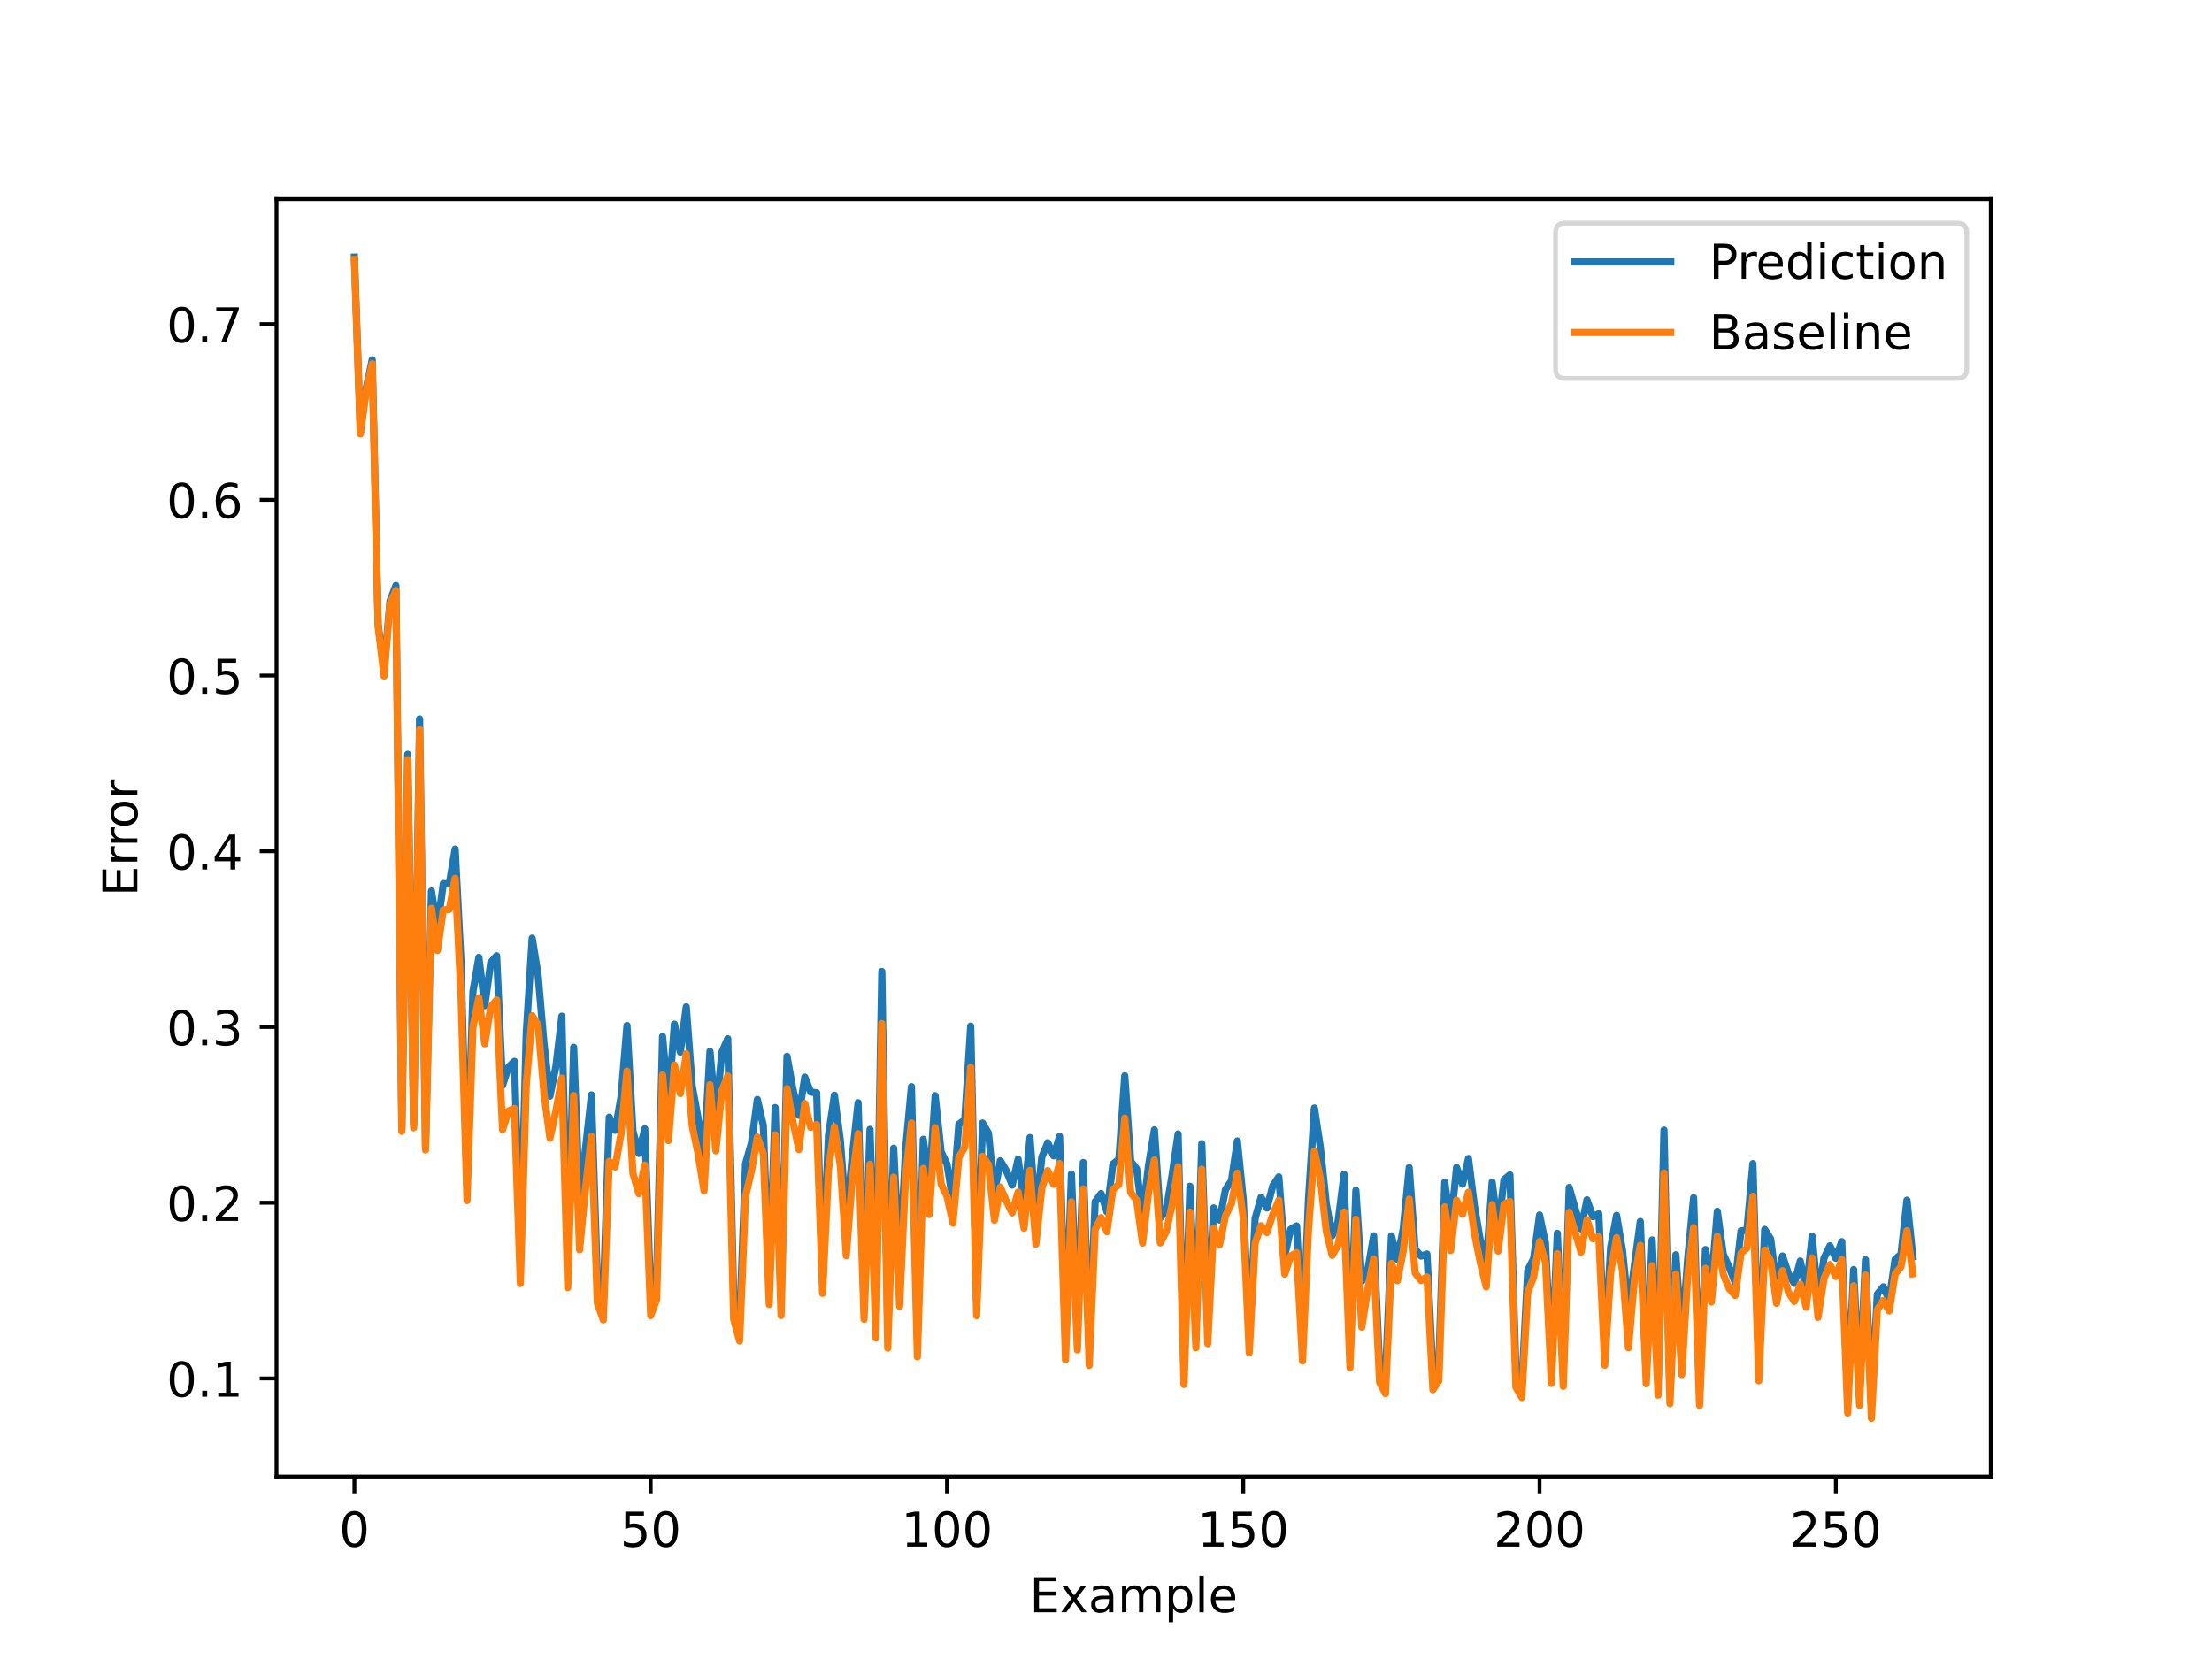 <?xml version="1.0" encoding="utf-8" standalone="no"?>
<!DOCTYPE svg PUBLIC "-//W3C//DTD SVG 1.1//EN"
  "http://www.w3.org/Graphics/SVG/1.1/DTD/svg11.dtd">
<!-- Created with matplotlib (https://matplotlib.org/) -->
<svg height="345.6pt" version="1.1" viewBox="0 0 460.8 345.6" width="460.8pt" xmlns="http://www.w3.org/2000/svg" xmlns:xlink="http://www.w3.org/1999/xlink">
 <defs>
  <style type="text/css">
*{stroke-linecap:butt;stroke-linejoin:round;}
  </style>
 </defs>
 <g id="figure_1">
  <g id="patch_1">
   <path d="M 0 345.6 
L 460.8 345.6 
L 460.8 0 
L 0 0 
z
" style="fill:#ffffff;"/>
  </g>
  <g id="axes_1">
   <g id="patch_2">
    <path d="M 57.6 307.584 
L 414.72 307.584 
L 414.72 41.472 
L 57.6 41.472 
z
" style="fill:#ffffff;"/>
   </g>
   <g id="matplotlib.axis_1">
    <g id="xtick_1">
     <g id="line2d_1">
      <defs>
       <path d="M 0 0 
L 0 3.5 
" id="m20287b7680" style="stroke:#000000;stroke-width:0.8;"/>
      </defs>
      <g>
       <use style="stroke:#000000;stroke-width:0.8;" x="73.833" xlink:href="#m20287b7680" y="307.584"/>
      </g>
     </g>
     <g id="text_1">
      <!-- 0 -->
      <defs>
       <path d="M 31.781 66.406 
Q 24.172 66.406 20.328 58.906 
Q 16.5 51.422 16.5 36.375 
Q 16.5 21.391 20.328 13.891 
Q 24.172 6.391 31.781 6.391 
Q 39.453 6.391 43.281 13.891 
Q 47.125 21.391 47.125 36.375 
Q 47.125 51.422 43.281 58.906 
Q 39.453 66.406 31.781 66.406 
z
M 31.781 74.219 
Q 44.047 74.219 50.516 64.516 
Q 56.984 54.828 56.984 36.375 
Q 56.984 17.969 50.516 8.266 
Q 44.047 -1.422 31.781 -1.422 
Q 19.531 -1.422 13.062 8.266 
Q 6.594 17.969 6.594 36.375 
Q 6.594 54.828 13.062 64.516 
Q 19.531 74.219 31.781 74.219 
z
" id="DejaVuSans-48"/>
      </defs>
      <g transform="translate(70.651 322.182)scale(0.1 -0.1)">
       <use xlink:href="#DejaVuSans-48"/>
      </g>
     </g>
    </g>
    <g id="xtick_2">
     <g id="line2d_2">
      <g>
       <use style="stroke:#000000;stroke-width:0.8;" x="135.554" xlink:href="#m20287b7680" y="307.584"/>
      </g>
     </g>
     <g id="text_2">
      <!-- 50 -->
      <defs>
       <path d="M 10.797 72.906 
L 49.516 72.906 
L 49.516 64.594 
L 19.828 64.594 
L 19.828 46.734 
Q 21.969 47.469 24.109 47.828 
Q 26.266 48.188 28.422 48.188 
Q 40.625 48.188 47.75 41.5 
Q 54.891 34.812 54.891 23.391 
Q 54.891 11.625 47.562 5.094 
Q 40.234 -1.422 26.906 -1.422 
Q 22.312 -1.422 17.547 -0.641 
Q 12.797 0.141 7.719 1.703 
L 7.719 11.625 
Q 12.109 9.234 16.797 8.062 
Q 21.484 6.891 26.703 6.891 
Q 35.156 6.891 40.078 11.328 
Q 45.016 15.766 45.016 23.391 
Q 45.016 31 40.078 35.438 
Q 35.156 39.891 26.703 39.891 
Q 22.75 39.891 18.812 39.016 
Q 14.891 38.141 10.797 36.281 
z
" id="DejaVuSans-53"/>
      </defs>
      <g transform="translate(129.192 322.182)scale(0.1 -0.1)">
       <use xlink:href="#DejaVuSans-53"/>
       <use x="63.623" xlink:href="#DejaVuSans-48"/>
      </g>
     </g>
    </g>
    <g id="xtick_3">
     <g id="line2d_3">
      <g>
       <use style="stroke:#000000;stroke-width:0.8;" x="197.276" xlink:href="#m20287b7680" y="307.584"/>
      </g>
     </g>
     <g id="text_3">
      <!-- 100 -->
      <defs>
       <path d="M 12.406 8.297 
L 28.516 8.297 
L 28.516 63.922 
L 10.984 60.406 
L 10.984 69.391 
L 28.422 72.906 
L 38.281 72.906 
L 38.281 8.297 
L 54.391 8.297 
L 54.391 0 
L 12.406 0 
z
" id="DejaVuSans-49"/>
      </defs>
      <g transform="translate(187.732 322.182)scale(0.1 -0.1)">
       <use xlink:href="#DejaVuSans-49"/>
       <use x="63.623" xlink:href="#DejaVuSans-48"/>
       <use x="127.246" xlink:href="#DejaVuSans-48"/>
      </g>
     </g>
    </g>
    <g id="xtick_4">
     <g id="line2d_4">
      <g>
       <use style="stroke:#000000;stroke-width:0.8;" x="258.997" xlink:href="#m20287b7680" y="307.584"/>
      </g>
     </g>
     <g id="text_4">
      <!-- 150 -->
      <g transform="translate(249.453 322.182)scale(0.1 -0.1)">
       <use xlink:href="#DejaVuSans-49"/>
       <use x="63.623" xlink:href="#DejaVuSans-53"/>
       <use x="127.246" xlink:href="#DejaVuSans-48"/>
      </g>
     </g>
    </g>
    <g id="xtick_5">
     <g id="line2d_5">
      <g>
       <use style="stroke:#000000;stroke-width:0.8;" x="320.718" xlink:href="#m20287b7680" y="307.584"/>
      </g>
     </g>
     <g id="text_5">
      <!-- 200 -->
      <defs>
       <path d="M 19.188 8.297 
L 53.609 8.297 
L 53.609 0 
L 7.328 0 
L 7.328 8.297 
Q 12.938 14.109 22.625 23.891 
Q 32.328 33.688 34.812 36.531 
Q 39.547 41.844 41.422 45.531 
Q 43.312 49.219 43.312 52.781 
Q 43.312 58.594 39.234 62.25 
Q 35.156 65.922 28.609 65.922 
Q 23.969 65.922 18.812 64.312 
Q 13.672 62.703 7.812 59.422 
L 7.812 69.391 
Q 13.766 71.781 18.938 73 
Q 24.125 74.219 28.422 74.219 
Q 39.75 74.219 46.484 68.547 
Q 53.219 62.891 53.219 53.422 
Q 53.219 48.922 51.531 44.891 
Q 49.859 40.875 45.406 35.406 
Q 44.188 33.984 37.641 27.219 
Q 31.109 20.453 19.188 8.297 
z
" id="DejaVuSans-50"/>
      </defs>
      <g transform="translate(311.175 322.182)scale(0.1 -0.1)">
       <use xlink:href="#DejaVuSans-50"/>
       <use x="63.623" xlink:href="#DejaVuSans-48"/>
       <use x="127.246" xlink:href="#DejaVuSans-48"/>
      </g>
     </g>
    </g>
    <g id="xtick_6">
     <g id="line2d_6">
      <g>
       <use style="stroke:#000000;stroke-width:0.8;" x="382.44" xlink:href="#m20287b7680" y="307.584"/>
      </g>
     </g>
     <g id="text_6">
      <!-- 250 -->
      <g transform="translate(372.896 322.182)scale(0.1 -0.1)">
       <use xlink:href="#DejaVuSans-50"/>
       <use x="63.623" xlink:href="#DejaVuSans-53"/>
       <use x="127.246" xlink:href="#DejaVuSans-48"/>
      </g>
     </g>
    </g>
    <g id="text_7">
     <!-- Example -->
     <defs>
      <path d="M 9.812 72.906 
L 55.906 72.906 
L 55.906 64.594 
L 19.672 64.594 
L 19.672 43.016 
L 54.391 43.016 
L 54.391 34.719 
L 19.672 34.719 
L 19.672 8.297 
L 56.781 8.297 
L 56.781 0 
L 9.812 0 
z
" id="DejaVuSans-69"/>
      <path d="M 54.891 54.688 
L 35.109 28.078 
L 55.906 0 
L 45.312 0 
L 29.391 21.484 
L 13.484 0 
L 2.875 0 
L 24.125 28.609 
L 4.688 54.688 
L 15.281 54.688 
L 29.781 35.203 
L 44.281 54.688 
z
" id="DejaVuSans-120"/>
      <path d="M 34.281 27.484 
Q 23.391 27.484 19.188 25 
Q 14.984 22.516 14.984 16.5 
Q 14.984 11.719 18.141 8.906 
Q 21.297 6.109 26.703 6.109 
Q 34.188 6.109 38.703 11.406 
Q 43.219 16.703 43.219 25.484 
L 43.219 27.484 
z
M 52.203 31.203 
L 52.203 0 
L 43.219 0 
L 43.219 8.297 
Q 40.141 3.328 35.547 0.953 
Q 30.953 -1.422 24.312 -1.422 
Q 15.922 -1.422 10.953 3.297 
Q 6 8.016 6 15.922 
Q 6 25.141 12.172 29.828 
Q 18.359 34.516 30.609 34.516 
L 43.219 34.516 
L 43.219 35.406 
Q 43.219 41.609 39.141 45 
Q 35.062 48.391 27.688 48.391 
Q 23 48.391 18.547 47.266 
Q 14.109 46.141 10.016 43.891 
L 10.016 52.203 
Q 14.938 54.109 19.578 55.047 
Q 24.219 56 28.609 56 
Q 40.484 56 46.344 49.844 
Q 52.203 43.703 52.203 31.203 
z
" id="DejaVuSans-97"/>
      <path d="M 52 44.188 
Q 55.375 50.25 60.062 53.125 
Q 64.75 56 71.094 56 
Q 79.641 56 84.281 50.016 
Q 88.922 44.047 88.922 33.016 
L 88.922 0 
L 79.891 0 
L 79.891 32.719 
Q 79.891 40.578 77.094 44.375 
Q 74.312 48.188 68.609 48.188 
Q 61.625 48.188 57.562 43.547 
Q 53.516 38.922 53.516 30.906 
L 53.516 0 
L 44.484 0 
L 44.484 32.719 
Q 44.484 40.625 41.703 44.406 
Q 38.922 48.188 33.109 48.188 
Q 26.219 48.188 22.156 43.531 
Q 18.109 38.875 18.109 30.906 
L 18.109 0 
L 9.078 0 
L 9.078 54.688 
L 18.109 54.688 
L 18.109 46.188 
Q 21.188 51.219 25.484 53.609 
Q 29.781 56 35.688 56 
Q 41.656 56 45.828 52.969 
Q 50 49.953 52 44.188 
z
" id="DejaVuSans-109"/>
      <path d="M 18.109 8.203 
L 18.109 -20.797 
L 9.078 -20.797 
L 9.078 54.688 
L 18.109 54.688 
L 18.109 46.391 
Q 20.953 51.266 25.266 53.625 
Q 29.594 56 35.594 56 
Q 45.562 56 51.781 48.094 
Q 58.016 40.188 58.016 27.297 
Q 58.016 14.406 51.781 6.484 
Q 45.562 -1.422 35.594 -1.422 
Q 29.594 -1.422 25.266 0.953 
Q 20.953 3.328 18.109 8.203 
z
M 48.688 27.297 
Q 48.688 37.203 44.609 42.844 
Q 40.531 48.484 33.406 48.484 
Q 26.266 48.484 22.188 42.844 
Q 18.109 37.203 18.109 27.297 
Q 18.109 17.391 22.188 11.75 
Q 26.266 6.109 33.406 6.109 
Q 40.531 6.109 44.609 11.75 
Q 48.688 17.391 48.688 27.297 
z
" id="DejaVuSans-112"/>
      <path d="M 9.422 75.984 
L 18.406 75.984 
L 18.406 0 
L 9.422 0 
z
" id="DejaVuSans-108"/>
      <path d="M 56.203 29.594 
L 56.203 25.203 
L 14.891 25.203 
Q 15.484 15.922 20.484 11.062 
Q 25.484 6.203 34.422 6.203 
Q 39.594 6.203 44.453 7.469 
Q 49.312 8.734 54.109 11.281 
L 54.109 2.781 
Q 49.266 0.734 44.188 -0.344 
Q 39.109 -1.422 33.891 -1.422 
Q 20.797 -1.422 13.156 6.188 
Q 5.516 13.812 5.516 26.812 
Q 5.516 40.234 12.766 48.109 
Q 20.016 56 32.328 56 
Q 43.359 56 49.781 48.891 
Q 56.203 41.797 56.203 29.594 
z
M 47.219 32.234 
Q 47.125 39.594 43.094 43.984 
Q 39.062 48.391 32.422 48.391 
Q 24.906 48.391 20.391 44.141 
Q 15.875 39.891 15.188 32.172 
z
" id="DejaVuSans-101"/>
     </defs>
     <g transform="translate(214.467 335.861)scale(0.1 -0.1)">
      <use xlink:href="#DejaVuSans-69"/>
      <use x="63.184" xlink:href="#DejaVuSans-120"/>
      <use x="122.363" xlink:href="#DejaVuSans-97"/>
      <use x="183.643" xlink:href="#DejaVuSans-109"/>
      <use x="281.055" xlink:href="#DejaVuSans-112"/>
      <use x="344.531" xlink:href="#DejaVuSans-108"/>
      <use x="372.314" xlink:href="#DejaVuSans-101"/>
     </g>
    </g>
   </g>
   <g id="matplotlib.axis_2">
    <g id="ytick_1">
     <g id="line2d_7">
      <defs>
       <path d="M 0 0 
L -3.5 0 
" id="m6b3fac620f" style="stroke:#000000;stroke-width:0.8;"/>
      </defs>
      <g>
       <use style="stroke:#000000;stroke-width:0.8;" x="57.6" xlink:href="#m6b3fac620f" y="287.159"/>
      </g>
     </g>
     <g id="text_8">
      <!-- 0.1 -->
      <defs>
       <path d="M 10.688 12.406 
L 21 12.406 
L 21 0 
L 10.688 0 
z
" id="DejaVuSans-46"/>
      </defs>
      <g transform="translate(34.697 290.959)scale(0.1 -0.1)">
       <use xlink:href="#DejaVuSans-48"/>
       <use x="63.623" xlink:href="#DejaVuSans-46"/>
       <use x="95.41" xlink:href="#DejaVuSans-49"/>
      </g>
     </g>
    </g>
    <g id="ytick_2">
     <g id="line2d_8">
      <g>
       <use style="stroke:#000000;stroke-width:0.8;" x="57.6" xlink:href="#m6b3fac620f" y="250.552"/>
      </g>
     </g>
     <g id="text_9">
      <!-- 0.2 -->
      <g transform="translate(34.697 254.351)scale(0.1 -0.1)">
       <use xlink:href="#DejaVuSans-48"/>
       <use x="63.623" xlink:href="#DejaVuSans-46"/>
       <use x="95.41" xlink:href="#DejaVuSans-50"/>
      </g>
     </g>
    </g>
    <g id="ytick_3">
     <g id="line2d_9">
      <g>
       <use style="stroke:#000000;stroke-width:0.8;" x="57.6" xlink:href="#m6b3fac620f" y="213.945"/>
      </g>
     </g>
     <g id="text_10">
      <!-- 0.3 -->
      <defs>
       <path d="M 40.578 39.312 
Q 47.656 37.797 51.625 33 
Q 55.609 28.219 55.609 21.188 
Q 55.609 10.406 48.188 4.484 
Q 40.766 -1.422 27.094 -1.422 
Q 22.516 -1.422 17.656 -0.516 
Q 12.797 0.391 7.625 2.203 
L 7.625 11.719 
Q 11.719 9.328 16.594 8.109 
Q 21.484 6.891 26.812 6.891 
Q 36.078 6.891 40.938 10.547 
Q 45.797 14.203 45.797 21.188 
Q 45.797 27.641 41.281 31.266 
Q 36.766 34.906 28.719 34.906 
L 20.219 34.906 
L 20.219 43.016 
L 29.109 43.016 
Q 36.375 43.016 40.234 45.922 
Q 44.094 48.828 44.094 54.297 
Q 44.094 59.906 40.109 62.906 
Q 36.141 65.922 28.719 65.922 
Q 24.656 65.922 20.016 65.031 
Q 15.375 64.156 9.812 62.312 
L 9.812 71.094 
Q 15.438 72.656 20.344 73.438 
Q 25.25 74.219 29.594 74.219 
Q 40.828 74.219 47.359 69.109 
Q 53.906 64.016 53.906 55.328 
Q 53.906 49.266 50.438 45.094 
Q 46.969 40.922 40.578 39.312 
z
" id="DejaVuSans-51"/>
      </defs>
      <g transform="translate(34.697 217.744)scale(0.1 -0.1)">
       <use xlink:href="#DejaVuSans-48"/>
       <use x="63.623" xlink:href="#DejaVuSans-46"/>
       <use x="95.41" xlink:href="#DejaVuSans-51"/>
      </g>
     </g>
    </g>
    <g id="ytick_4">
     <g id="line2d_10">
      <g>
       <use style="stroke:#000000;stroke-width:0.8;" x="57.6" xlink:href="#m6b3fac620f" y="177.337"/>
      </g>
     </g>
     <g id="text_11">
      <!-- 0.4 -->
      <defs>
       <path d="M 37.797 64.312 
L 12.891 25.391 
L 37.797 25.391 
z
M 35.203 72.906 
L 47.609 72.906 
L 47.609 25.391 
L 58.016 25.391 
L 58.016 17.188 
L 47.609 17.188 
L 47.609 0 
L 37.797 0 
L 37.797 17.188 
L 4.891 17.188 
L 4.891 26.703 
z
" id="DejaVuSans-52"/>
      </defs>
      <g transform="translate(34.697 181.136)scale(0.1 -0.1)">
       <use xlink:href="#DejaVuSans-48"/>
       <use x="63.623" xlink:href="#DejaVuSans-46"/>
       <use x="95.41" xlink:href="#DejaVuSans-52"/>
      </g>
     </g>
    </g>
    <g id="ytick_5">
     <g id="line2d_11">
      <g>
       <use style="stroke:#000000;stroke-width:0.8;" x="57.6" xlink:href="#m6b3fac620f" y="140.73"/>
      </g>
     </g>
     <g id="text_12">
      <!-- 0.5 -->
      <g transform="translate(34.697 144.529)scale(0.1 -0.1)">
       <use xlink:href="#DejaVuSans-48"/>
       <use x="63.623" xlink:href="#DejaVuSans-46"/>
       <use x="95.41" xlink:href="#DejaVuSans-53"/>
      </g>
     </g>
    </g>
    <g id="ytick_6">
     <g id="line2d_12">
      <g>
       <use style="stroke:#000000;stroke-width:0.8;" x="57.6" xlink:href="#m6b3fac620f" y="104.122"/>
      </g>
     </g>
     <g id="text_13">
      <!-- 0.6 -->
      <defs>
       <path d="M 33.016 40.375 
Q 26.375 40.375 22.484 35.828 
Q 18.609 31.297 18.609 23.391 
Q 18.609 15.531 22.484 10.953 
Q 26.375 6.391 33.016 6.391 
Q 39.656 6.391 43.531 10.953 
Q 47.406 15.531 47.406 23.391 
Q 47.406 31.297 43.531 35.828 
Q 39.656 40.375 33.016 40.375 
z
M 52.594 71.297 
L 52.594 62.312 
Q 48.875 64.062 45.094 64.984 
Q 41.312 65.922 37.594 65.922 
Q 27.828 65.922 22.672 59.328 
Q 17.531 52.734 16.797 39.406 
Q 19.672 43.656 24.016 45.922 
Q 28.375 48.188 33.594 48.188 
Q 44.578 48.188 50.953 41.516 
Q 57.328 34.859 57.328 23.391 
Q 57.328 12.156 50.688 5.359 
Q 44.047 -1.422 33.016 -1.422 
Q 20.359 -1.422 13.672 8.266 
Q 6.984 17.969 6.984 36.375 
Q 6.984 53.656 15.188 63.938 
Q 23.391 74.219 37.203 74.219 
Q 40.922 74.219 44.703 73.484 
Q 48.484 72.75 52.594 71.297 
z
" id="DejaVuSans-54"/>
      </defs>
      <g transform="translate(34.697 107.922)scale(0.1 -0.1)">
       <use xlink:href="#DejaVuSans-48"/>
       <use x="63.623" xlink:href="#DejaVuSans-46"/>
       <use x="95.41" xlink:href="#DejaVuSans-54"/>
      </g>
     </g>
    </g>
    <g id="ytick_7">
     <g id="line2d_13">
      <g>
       <use style="stroke:#000000;stroke-width:0.8;" x="57.6" xlink:href="#m6b3fac620f" y="67.515"/>
      </g>
     </g>
     <g id="text_14">
      <!-- 0.7 -->
      <defs>
       <path d="M 8.203 72.906 
L 55.078 72.906 
L 55.078 68.703 
L 28.609 0 
L 18.312 0 
L 43.219 64.594 
L 8.203 64.594 
z
" id="DejaVuSans-55"/>
      </defs>
      <g transform="translate(34.697 71.314)scale(0.1 -0.1)">
       <use xlink:href="#DejaVuSans-48"/>
       <use x="63.623" xlink:href="#DejaVuSans-46"/>
       <use x="95.41" xlink:href="#DejaVuSans-55"/>
      </g>
     </g>
    </g>
    <g id="text_15">
     <!-- Error -->
     <defs>
      <path d="M 41.109 46.297 
Q 39.594 47.172 37.812 47.578 
Q 36.031 48 33.891 48 
Q 26.266 48 22.188 43.047 
Q 18.109 38.094 18.109 28.812 
L 18.109 0 
L 9.078 0 
L 9.078 54.688 
L 18.109 54.688 
L 18.109 46.188 
Q 20.953 51.172 25.484 53.578 
Q 30.031 56 36.531 56 
Q 37.453 56 38.578 55.875 
Q 39.703 55.766 41.062 55.516 
z
" id="DejaVuSans-114"/>
      <path d="M 30.609 48.391 
Q 23.391 48.391 19.188 42.75 
Q 14.984 37.109 14.984 27.297 
Q 14.984 17.484 19.156 11.844 
Q 23.344 6.203 30.609 6.203 
Q 37.797 6.203 41.984 11.859 
Q 46.188 17.531 46.188 27.297 
Q 46.188 37.016 41.984 42.703 
Q 37.797 48.391 30.609 48.391 
z
M 30.609 56 
Q 42.328 56 49.016 48.375 
Q 55.719 40.766 55.719 27.297 
Q 55.719 13.875 49.016 6.219 
Q 42.328 -1.422 30.609 -1.422 
Q 18.844 -1.422 12.172 6.219 
Q 5.516 13.875 5.516 27.297 
Q 5.516 40.766 12.172 48.375 
Q 18.844 56 30.609 56 
z
" id="DejaVuSans-111"/>
     </defs>
     <g transform="translate(28.617 186.713)rotate(-90)scale(0.1 -0.1)">
      <use xlink:href="#DejaVuSans-69"/>
      <use x="63.184" xlink:href="#DejaVuSans-114"/>
      <use x="102.547" xlink:href="#DejaVuSans-114"/>
      <use x="141.41" xlink:href="#DejaVuSans-111"/>
      <use x="202.592" xlink:href="#DejaVuSans-114"/>
     </g>
    </g>
   </g>
   <g id="line2d_14">
    <path clip-path="url(#pf01feb62ec)" d="M 73.833 53.568 
L 75.067 89.893 
L 76.302 80.85 
L 77.536 74.941 
L 78.77 130.018 
L 80.005 139.712 
L 81.239 125.242 
L 82.474 121.962 
L 83.708 235.146 
L 84.943 157.129 
L 86.177 234.287 
L 87.411 149.761 
L 88.646 238.753 
L 89.88 185.621 
L 91.115 193.377 
L 92.349 184.071 
L 93.584 184.16 
L 94.818 176.875 
L 96.052 200.692 
L 97.287 246.97 
L 98.521 206.555 
L 99.756 199.426 
L 100.99 209.497 
L 102.225 200.534 
L 103.459 199.106 
L 104.693 226.117 
L 105.928 222.292 
L 107.162 221.09 
L 108.397 261.699 
L 109.631 215.262 
L 110.866 195.432 
L 112.1 203.164 
L 113.334 217.543 
L 114.569 228.351 
L 115.803 222.179 
L 117.038 211.687 
L 118.272 263.303 
L 119.507 218.168 
L 120.741 250.373 
L 123.21 228.096 
L 124.444 266.953 
L 125.679 270.207 
L 126.913 232.73 
L 128.148 235.466 
L 129.382 228.459 
L 130.616 213.64 
L 131.851 235.595 
L 133.085 240.279 
L 134.32 235.141 
L 135.554 270.192 
L 136.789 266.413 
L 138.023 215.917 
L 139.257 229.668 
L 140.492 213.343 
L 141.726 219.163 
L 142.961 209.736 
L 144.195 226.206 
L 145.43 232.977 
L 146.664 240.801 
L 147.898 219.024 
L 149.133 232.564 
L 150.367 219.233 
L 151.602 216.388 
L 152.836 270.332 
L 154.071 275.832 
L 155.305 242.435 
L 156.539 238.104 
L 157.774 229.046 
L 159.008 234.442 
L 160.243 268.091 
L 161.477 230.725 
L 162.712 270.3 
L 163.946 220.045 
L 165.18 226.879 
L 166.415 232.332 
L 167.649 224.389 
L 168.884 227.509 
L 170.118 227.632 
L 171.353 265.406 
L 172.587 236.547 
L 173.821 228.157 
L 175.056 237.571 
L 176.29 254.154 
L 177.525 241.106 
L 178.759 229.728 
L 179.994 272.153 
L 181.228 235.27 
L 182.462 274.813 
L 183.697 202.37 
L 184.931 277.104 
L 186.166 239.192 
L 187.4 264.241 
L 188.635 239.65 
L 189.869 226.371 
L 191.103 278.911 
L 192.338 237.334 
L 193.572 247.118 
L 194.807 228.252 
L 196.041 239.94 
L 197.276 242.507 
L 198.51 250.078 
L 199.744 234.206 
L 200.979 233.269 
L 202.213 213.756 
L 203.448 270.881 
L 204.682 233.944 
L 205.917 236.063 
L 207.151 248.501 
L 208.385 241.796 
L 209.62 243.853 
L 210.854 246.87 
L 212.089 241.476 
L 213.323 250.35 
L 214.558 236.974 
L 215.792 253.415 
L 217.026 241.051 
L 218.261 238.041 
L 219.495 240.777 
L 220.73 236.74 
L 221.964 279.899 
L 223.199 244.568 
L 224.433 276.994 
L 225.667 242.172 
L 226.902 281.009 
L 228.136 250.351 
L 229.371 248.644 
L 230.605 252.471 
L 231.84 242.502 
L 233.074 241.519 
L 234.308 224.108 
L 235.543 241.919 
L 236.777 243.489 
L 238.012 253.27 
L 239.246 242.879 
L 240.48 235.366 
L 241.715 253.711 
L 242.949 252.142 
L 244.184 244.69 
L 245.418 236.217 
L 246.653 285.393 
L 247.887 247.117 
L 249.121 277.415 
L 250.356 238.236 
L 251.59 276.465 
L 252.825 251.634 
L 254.059 254.149 
L 255.294 247.804 
L 256.528 245.981 
L 257.762 237.677 
L 258.997 249.958 
L 260.231 278.866 
L 261.466 253.819 
L 262.7 249.424 
L 263.935 251.652 
L 265.169 246.961 
L 266.403 245.171 
L 267.638 261.541 
L 268.872 256.087 
L 270.107 255.379 
L 271.341 280.071 
L 272.576 249.828 
L 273.81 230.819 
L 275.044 238.956 
L 276.279 250.733 
L 277.513 257.433 
L 278.748 254.449 
L 279.982 244.632 
L 281.217 281.27 
L 282.451 247.969 
L 283.685 266.898 
L 284.92 264.633 
L 286.154 257.44 
L 287.389 284.767 
L 288.623 286.717 
L 289.858 257.466 
L 291.092 262.38 
L 292.326 255.924 
L 293.561 243.223 
L 294.795 260.243 
L 296.03 261.667 
L 297.264 261.24 
L 298.499 286.213 
L 299.733 283.91 
L 300.967 246.276 
L 302.202 255.194 
L 303.436 243.196 
L 304.671 246.681 
L 305.905 241.341 
L 307.14 251.168 
L 308.374 258.379 
L 309.608 263.223 
L 310.843 246.255 
L 312.077 256.226 
L 313.312 245.741 
L 314.546 244.736 
L 315.781 285.115 
L 317.015 288.79 
L 318.249 264.616 
L 319.484 262.184 
L 320.718 253.1 
L 321.953 259.03 
L 323.187 284.742 
L 324.422 256.925 
L 325.656 285.474 
L 326.89 247.371 
L 329.359 255.99 
L 330.594 249.95 
L 331.828 253.456 
L 333.063 252.848 
L 334.297 281.69 
L 335.531 259.834 
L 336.766 253.179 
L 338 260.538 
L 339.235 272.957 
L 341.704 254.459 
L 342.938 286.315 
L 344.172 258.306 
L 345.407 288.004 
L 346.641 235.416 
L 347.876 289.986 
L 349.11 261.4 
L 350.345 278.797 
L 351.579 262.214 
L 352.813 249.515 
L 354.048 290.477 
L 355.282 260.3 
L 356.517 267.34 
L 357.751 252.332 
L 358.986 261.292 
L 360.22 263.957 
L 361.454 267.134 
L 362.689 256.416 
L 363.923 256.262 
L 365.158 242.403 
L 366.392 285.223 
L 367.627 256.119 
L 368.861 258.084 
L 370.095 267.897 
L 371.33 261.647 
L 372.564 265.313 
L 373.799 267.355 
L 375.033 262.693 
L 376.268 268.925 
L 377.502 257.542 
L 378.736 270.606 
L 379.971 262.097 
L 381.205 259.52 
L 382.44 262.133 
L 383.674 258.658 
L 384.909 291.757 
L 386.143 264.476 
L 387.377 289.207 
L 388.612 262.435 
L 389.846 292.832 
L 391.081 269.613 
L 392.315 268.081 
L 393.55 270.777 
L 394.784 262.379 
L 396.018 261.269 
L 397.253 250.02 
L 398.487 261.804 
L 398.487 261.804 
" style="fill:none;stroke:#1f77b4;stroke-linecap:square;stroke-width:1.5;"/>
   </g>
   <g id="line2d_15">
    <path clip-path="url(#pf01feb62ec)" d="M 73.833 54.069 
L 75.067 90.393 
L 76.302 81.363 
L 77.536 75.765 
L 78.77 130.501 
L 80.005 140.819 
L 81.239 125.807 
L 82.474 123.005 
L 83.708 235.671 
L 84.943 158.234 
L 86.177 234.939 
L 87.411 151.949 
L 88.646 239.568 
L 89.88 189.204 
L 91.115 198.002 
L 92.349 189.539 
L 93.584 189.458 
L 94.818 182.969 
L 96.052 207.793 
L 97.287 250.098 
L 98.521 213.997 
L 99.756 207.83 
L 100.99 217.452 
L 102.225 209.727 
L 103.459 208.312 
L 104.693 235.33 
L 105.928 231.442 
L 107.162 230.913 
L 108.397 267.379 
L 109.631 225.899 
L 110.866 211.594 
L 112.1 213.538 
L 113.334 227.908 
L 114.569 237.097 
L 115.803 231.436 
L 117.038 224.588 
L 118.272 268.235 
L 119.507 228.223 
L 120.741 260.354 
L 121.975 247.491 
L 123.21 236.72 
L 124.444 271.511 
L 125.679 274.963 
L 126.913 241.92 
L 128.148 243.104 
L 129.382 236.103 
L 130.616 223.145 
L 131.851 244.402 
L 133.085 248.678 
L 134.32 242.689 
L 135.554 274.066 
L 136.789 270.726 
L 138.023 223.929 
L 139.257 237.6 
L 140.492 221.86 
L 141.726 227.821 
L 142.961 219.51 
L 144.195 234.548 
L 145.43 240.366 
L 146.664 248.058 
L 147.898 225.962 
L 149.133 239.76 
L 150.367 227.216 
L 151.602 224.144 
L 152.836 274.803 
L 154.071 279.364 
L 155.305 249.295 
L 156.539 243.92 
L 157.774 236.883 
L 159.008 240.299 
L 160.243 271.76 
L 161.477 236.403 
L 162.712 274.061 
L 163.946 226.768 
L 165.18 233.628 
L 166.415 239.476 
L 167.649 229.89 
L 168.884 234.859 
L 170.118 234.262 
L 171.353 269.432 
L 172.587 243.708 
L 173.821 234.765 
L 175.056 242.844 
L 176.29 261.582 
L 177.525 245.936 
L 178.759 236.17 
L 179.994 274.84 
L 181.228 242.536 
L 182.462 278.731 
L 183.697 213.228 
L 184.931 280.851 
L 186.166 245.203 
L 187.4 272.14 
L 188.635 245.359 
L 189.869 233.944 
L 191.103 282.67 
L 192.338 243.417 
L 193.572 253.02 
L 194.807 234.908 
L 196.041 246.643 
L 197.276 249.202 
L 198.51 254.806 
L 199.744 241.11 
L 200.979 239.019 
L 202.213 222.317 
L 203.448 274.089 
L 204.682 240.884 
L 205.917 242.593 
L 207.151 254.207 
L 208.385 247.294 
L 209.62 250.176 
L 210.854 252.657 
L 212.089 248.327 
L 213.323 255.871 
L 214.558 243.822 
L 215.792 259.189 
L 217.026 247.5 
L 218.261 243.85 
L 219.495 246.717 
L 220.73 242.377 
L 221.964 283.272 
L 223.199 250.388 
L 224.433 281.221 
L 225.667 247.673 
L 226.902 284.441 
L 228.136 256.128 
L 229.371 253.663 
L 230.605 256.586 
L 231.84 247.788 
L 233.074 246.764 
L 234.308 232.921 
L 235.543 248.439 
L 236.777 250.035 
L 238.012 258.973 
L 239.246 248.621 
L 240.48 241.645 
L 241.715 258.926 
L 242.949 256.586 
L 244.184 250.908 
L 245.418 243.05 
L 246.653 288.414 
L 247.887 252.503 
L 249.121 280.771 
L 250.356 243.548 
L 251.59 279.927 
L 252.825 255.861 
L 254.059 259.307 
L 255.294 253.263 
L 256.528 250.749 
L 257.762 244.399 
L 258.997 253.841 
L 260.231 281.813 
L 261.466 258.992 
L 262.7 255.337 
L 263.935 256.76 
L 265.169 252.937 
L 266.403 250.039 
L 267.638 265.431 
L 268.872 261.646 
L 270.107 260.937 
L 271.341 283.533 
L 272.576 256.14 
L 273.81 239.805 
L 275.044 245.47 
L 276.279 256.452 
L 277.513 261.515 
L 278.748 259.403 
L 279.982 252.487 
L 281.217 284.917 
L 282.451 254.009 
L 283.685 276.481 
L 284.92 268.564 
L 286.154 262.288 
L 287.389 287.944 
L 288.623 290.336 
L 289.858 263.2 
L 291.092 266.81 
L 292.326 260.588 
L 293.561 249.796 
L 294.795 265.182 
L 296.03 266.763 
L 297.264 266.011 
L 298.499 289.507 
L 299.733 287.627 
L 300.967 251.407 
L 302.202 260.505 
L 303.436 250.052 
L 304.671 252.96 
L 305.905 248.355 
L 307.14 256.818 
L 308.374 263.028 
L 309.608 268.085 
L 310.843 250.959 
L 312.077 260.62 
L 313.312 250.858 
L 314.546 250.319 
L 315.781 288.956 
L 317.015 291.12 
L 318.249 269.322 
L 319.484 266.004 
L 320.718 258.645 
L 321.953 262.952 
L 323.187 288.209 
L 324.422 261.154 
L 325.656 288.806 
L 326.89 252.558 
L 329.359 260.849 
L 330.594 254.107 
L 331.828 258.064 
L 333.063 257.65 
L 334.297 284.404 
L 335.531 265.07 
L 336.766 257.825 
L 338 264.774 
L 339.235 280.774 
L 340.469 266.697 
L 341.704 259.406 
L 342.938 288.277 
L 344.172 263.658 
L 345.407 290.649 
L 346.641 244.38 
L 347.876 292.428 
L 349.11 265.382 
L 350.345 286.357 
L 351.579 265.816 
L 352.813 255.728 
L 354.048 292.808 
L 355.282 264.24 
L 356.517 271.235 
L 357.751 257.571 
L 358.986 265.468 
L 360.22 268.441 
L 361.454 269.866 
L 362.689 261.084 
L 363.923 260.009 
L 365.158 249.212 
L 366.392 287.646 
L 367.627 260.433 
L 368.861 262.683 
L 370.095 271.52 
L 371.33 264.705 
L 372.564 269.196 
L 373.799 271.103 
L 375.033 267.517 
L 376.268 272.326 
L 377.502 262.059 
L 378.736 274.427 
L 379.971 266.329 
L 381.205 263.442 
L 382.44 265.926 
L 383.674 262.362 
L 384.909 294.354 
L 386.143 267.843 
L 387.377 292.773 
L 388.612 265.577 
L 389.846 295.488 
L 391.081 272.824 
L 392.315 270.905 
L 393.55 273.099 
L 394.784 265.411 
L 396.018 263.895 
L 397.253 256.382 
L 398.487 265.358 
L 398.487 265.358 
" style="fill:none;stroke:#ff7f0e;stroke-linecap:square;stroke-width:1.5;"/>
   </g>
   <g id="patch_3">
    <path d="M 57.6 307.584 
L 57.6 41.472 
" style="fill:none;stroke:#000000;stroke-linecap:square;stroke-linejoin:miter;stroke-width:0.8;"/>
   </g>
   <g id="patch_4">
    <path d="M 414.72 307.584 
L 414.72 41.472 
" style="fill:none;stroke:#000000;stroke-linecap:square;stroke-linejoin:miter;stroke-width:0.8;"/>
   </g>
   <g id="patch_5">
    <path d="M 57.6 307.584 
L 414.72 307.584 
" style="fill:none;stroke:#000000;stroke-linecap:square;stroke-linejoin:miter;stroke-width:0.8;"/>
   </g>
   <g id="patch_6">
    <path d="M 57.6 41.472 
L 414.72 41.472 
" style="fill:none;stroke:#000000;stroke-linecap:square;stroke-linejoin:miter;stroke-width:0.8;"/>
   </g>
   <g id="legend_1">
    <g id="patch_7">
     <path d="M 326.047 78.828 
L 407.72 78.828 
Q 409.72 78.828 409.72 76.828 
L 409.72 48.472 
Q 409.72 46.472 407.72 46.472 
L 326.047 46.472 
Q 324.047 46.472 324.047 48.472 
L 324.047 76.828 
Q 324.047 78.828 326.047 78.828 
z
" style="fill:#ffffff;opacity:0.8;stroke:#cccccc;stroke-linejoin:miter;"/>
    </g>
    <g id="line2d_16">
     <path d="M 328.047 54.57 
L 348.047 54.57 
" style="fill:none;stroke:#1f77b4;stroke-linecap:square;stroke-width:1.5;"/>
    </g>
    <g id="line2d_17"/>
    <g id="text_16">
     <!-- Prediction -->
     <defs>
      <path d="M 19.672 64.797 
L 19.672 37.406 
L 32.078 37.406 
Q 38.969 37.406 42.719 40.969 
Q 46.484 44.531 46.484 51.125 
Q 46.484 57.672 42.719 61.234 
Q 38.969 64.797 32.078 64.797 
z
M 9.812 72.906 
L 32.078 72.906 
Q 44.344 72.906 50.609 67.359 
Q 56.891 61.812 56.891 51.125 
Q 56.891 40.328 50.609 34.812 
Q 44.344 29.297 32.078 29.297 
L 19.672 29.297 
L 19.672 0 
L 9.812 0 
z
" id="DejaVuSans-80"/>
      <path d="M 45.406 46.391 
L 45.406 75.984 
L 54.391 75.984 
L 54.391 0 
L 45.406 0 
L 45.406 8.203 
Q 42.578 3.328 38.25 0.953 
Q 33.938 -1.422 27.875 -1.422 
Q 17.969 -1.422 11.734 6.484 
Q 5.516 14.406 5.516 27.297 
Q 5.516 40.188 11.734 48.094 
Q 17.969 56 27.875 56 
Q 33.938 56 38.25 53.625 
Q 42.578 51.266 45.406 46.391 
z
M 14.797 27.297 
Q 14.797 17.391 18.875 11.75 
Q 22.953 6.109 30.078 6.109 
Q 37.203 6.109 41.297 11.75 
Q 45.406 17.391 45.406 27.297 
Q 45.406 37.203 41.297 42.844 
Q 37.203 48.484 30.078 48.484 
Q 22.953 48.484 18.875 42.844 
Q 14.797 37.203 14.797 27.297 
z
" id="DejaVuSans-100"/>
      <path d="M 9.422 54.688 
L 18.406 54.688 
L 18.406 0 
L 9.422 0 
z
M 9.422 75.984 
L 18.406 75.984 
L 18.406 64.594 
L 9.422 64.594 
z
" id="DejaVuSans-105"/>
      <path d="M 48.781 52.594 
L 48.781 44.188 
Q 44.969 46.297 41.141 47.344 
Q 37.312 48.391 33.406 48.391 
Q 24.656 48.391 19.812 42.844 
Q 14.984 37.312 14.984 27.297 
Q 14.984 17.281 19.812 11.734 
Q 24.656 6.203 33.406 6.203 
Q 37.312 6.203 41.141 7.25 
Q 44.969 8.297 48.781 10.406 
L 48.781 2.094 
Q 45.016 0.344 40.984 -0.531 
Q 36.969 -1.422 32.422 -1.422 
Q 20.062 -1.422 12.781 6.344 
Q 5.516 14.109 5.516 27.297 
Q 5.516 40.672 12.859 48.328 
Q 20.219 56 33.016 56 
Q 37.156 56 41.109 55.141 
Q 45.062 54.297 48.781 52.594 
z
" id="DejaVuSans-99"/>
      <path d="M 18.312 70.219 
L 18.312 54.688 
L 36.812 54.688 
L 36.812 47.703 
L 18.312 47.703 
L 18.312 18.016 
Q 18.312 11.328 20.141 9.422 
Q 21.969 7.516 27.594 7.516 
L 36.812 7.516 
L 36.812 0 
L 27.594 0 
Q 17.188 0 13.234 3.875 
Q 9.281 7.766 9.281 18.016 
L 9.281 47.703 
L 2.688 47.703 
L 2.688 54.688 
L 9.281 54.688 
L 9.281 70.219 
z
" id="DejaVuSans-116"/>
      <path d="M 54.891 33.016 
L 54.891 0 
L 45.906 0 
L 45.906 32.719 
Q 45.906 40.484 42.875 44.328 
Q 39.844 48.188 33.797 48.188 
Q 26.516 48.188 22.312 43.547 
Q 18.109 38.922 18.109 30.906 
L 18.109 0 
L 9.078 0 
L 9.078 54.688 
L 18.109 54.688 
L 18.109 46.188 
Q 21.344 51.125 25.703 53.562 
Q 30.078 56 35.797 56 
Q 45.219 56 50.047 50.172 
Q 54.891 44.344 54.891 33.016 
z
" id="DejaVuSans-110"/>
     </defs>
     <g transform="translate(356.047 58.07)scale(0.1 -0.1)">
      <use xlink:href="#DejaVuSans-80"/>
      <use x="58.553" xlink:href="#DejaVuSans-114"/>
      <use x="97.416" xlink:href="#DejaVuSans-101"/>
      <use x="158.939" xlink:href="#DejaVuSans-100"/>
      <use x="222.416" xlink:href="#DejaVuSans-105"/>
      <use x="250.199" xlink:href="#DejaVuSans-99"/>
      <use x="305.18" xlink:href="#DejaVuSans-116"/>
      <use x="344.389" xlink:href="#DejaVuSans-105"/>
      <use x="372.172" xlink:href="#DejaVuSans-111"/>
      <use x="433.354" xlink:href="#DejaVuSans-110"/>
     </g>
    </g>
    <g id="line2d_18">
     <path d="M 328.047 69.249 
L 348.047 69.249 
" style="fill:none;stroke:#ff7f0e;stroke-linecap:square;stroke-width:1.5;"/>
    </g>
    <g id="line2d_19"/>
    <g id="text_17">
     <!-- Baseline -->
     <defs>
      <path d="M 19.672 34.812 
L 19.672 8.109 
L 35.5 8.109 
Q 43.453 8.109 47.281 11.406 
Q 51.125 14.703 51.125 21.484 
Q 51.125 28.328 47.281 31.562 
Q 43.453 34.812 35.5 34.812 
z
M 19.672 64.797 
L 19.672 42.828 
L 34.281 42.828 
Q 41.5 42.828 45.031 45.531 
Q 48.578 48.25 48.578 53.812 
Q 48.578 59.328 45.031 62.062 
Q 41.5 64.797 34.281 64.797 
z
M 9.812 72.906 
L 35.016 72.906 
Q 46.297 72.906 52.391 68.219 
Q 58.5 63.531 58.5 54.891 
Q 58.5 48.188 55.375 44.234 
Q 52.25 40.281 46.188 39.312 
Q 53.469 37.75 57.5 32.781 
Q 61.531 27.828 61.531 20.406 
Q 61.531 10.641 54.891 5.312 
Q 48.25 0 35.984 0 
L 9.812 0 
z
" id="DejaVuSans-66"/>
      <path d="M 44.281 53.078 
L 44.281 44.578 
Q 40.484 46.531 36.375 47.5 
Q 32.281 48.484 27.875 48.484 
Q 21.188 48.484 17.844 46.438 
Q 14.5 44.391 14.5 40.281 
Q 14.5 37.156 16.891 35.375 
Q 19.281 33.594 26.516 31.984 
L 29.594 31.297 
Q 39.156 29.25 43.188 25.516 
Q 47.219 21.781 47.219 15.094 
Q 47.219 7.469 41.188 3.016 
Q 35.156 -1.422 24.609 -1.422 
Q 20.219 -1.422 15.453 -0.562 
Q 10.688 0.297 5.422 2 
L 5.422 11.281 
Q 10.406 8.688 15.234 7.391 
Q 20.062 6.109 24.812 6.109 
Q 31.156 6.109 34.562 8.281 
Q 37.984 10.453 37.984 14.406 
Q 37.984 18.062 35.516 20.016 
Q 33.062 21.969 24.703 23.781 
L 21.578 24.516 
Q 13.234 26.266 9.516 29.906 
Q 5.812 33.547 5.812 39.891 
Q 5.812 47.609 11.281 51.797 
Q 16.75 56 26.812 56 
Q 31.781 56 36.172 55.266 
Q 40.578 54.547 44.281 53.078 
z
" id="DejaVuSans-115"/>
     </defs>
     <g transform="translate(356.047 72.749)scale(0.1 -0.1)">
      <use xlink:href="#DejaVuSans-66"/>
      <use x="68.604" xlink:href="#DejaVuSans-97"/>
      <use x="129.883" xlink:href="#DejaVuSans-115"/>
      <use x="181.982" xlink:href="#DejaVuSans-101"/>
      <use x="243.506" xlink:href="#DejaVuSans-108"/>
      <use x="271.289" xlink:href="#DejaVuSans-105"/>
      <use x="299.072" xlink:href="#DejaVuSans-110"/>
      <use x="362.451" xlink:href="#DejaVuSans-101"/>
     </g>
    </g>
   </g>
  </g>
 </g>
 <defs>
  <clipPath id="pf01feb62ec">
   <rect height="266.112" width="357.12" x="57.6" y="41.472"/>
  </clipPath>
 </defs>
</svg>

